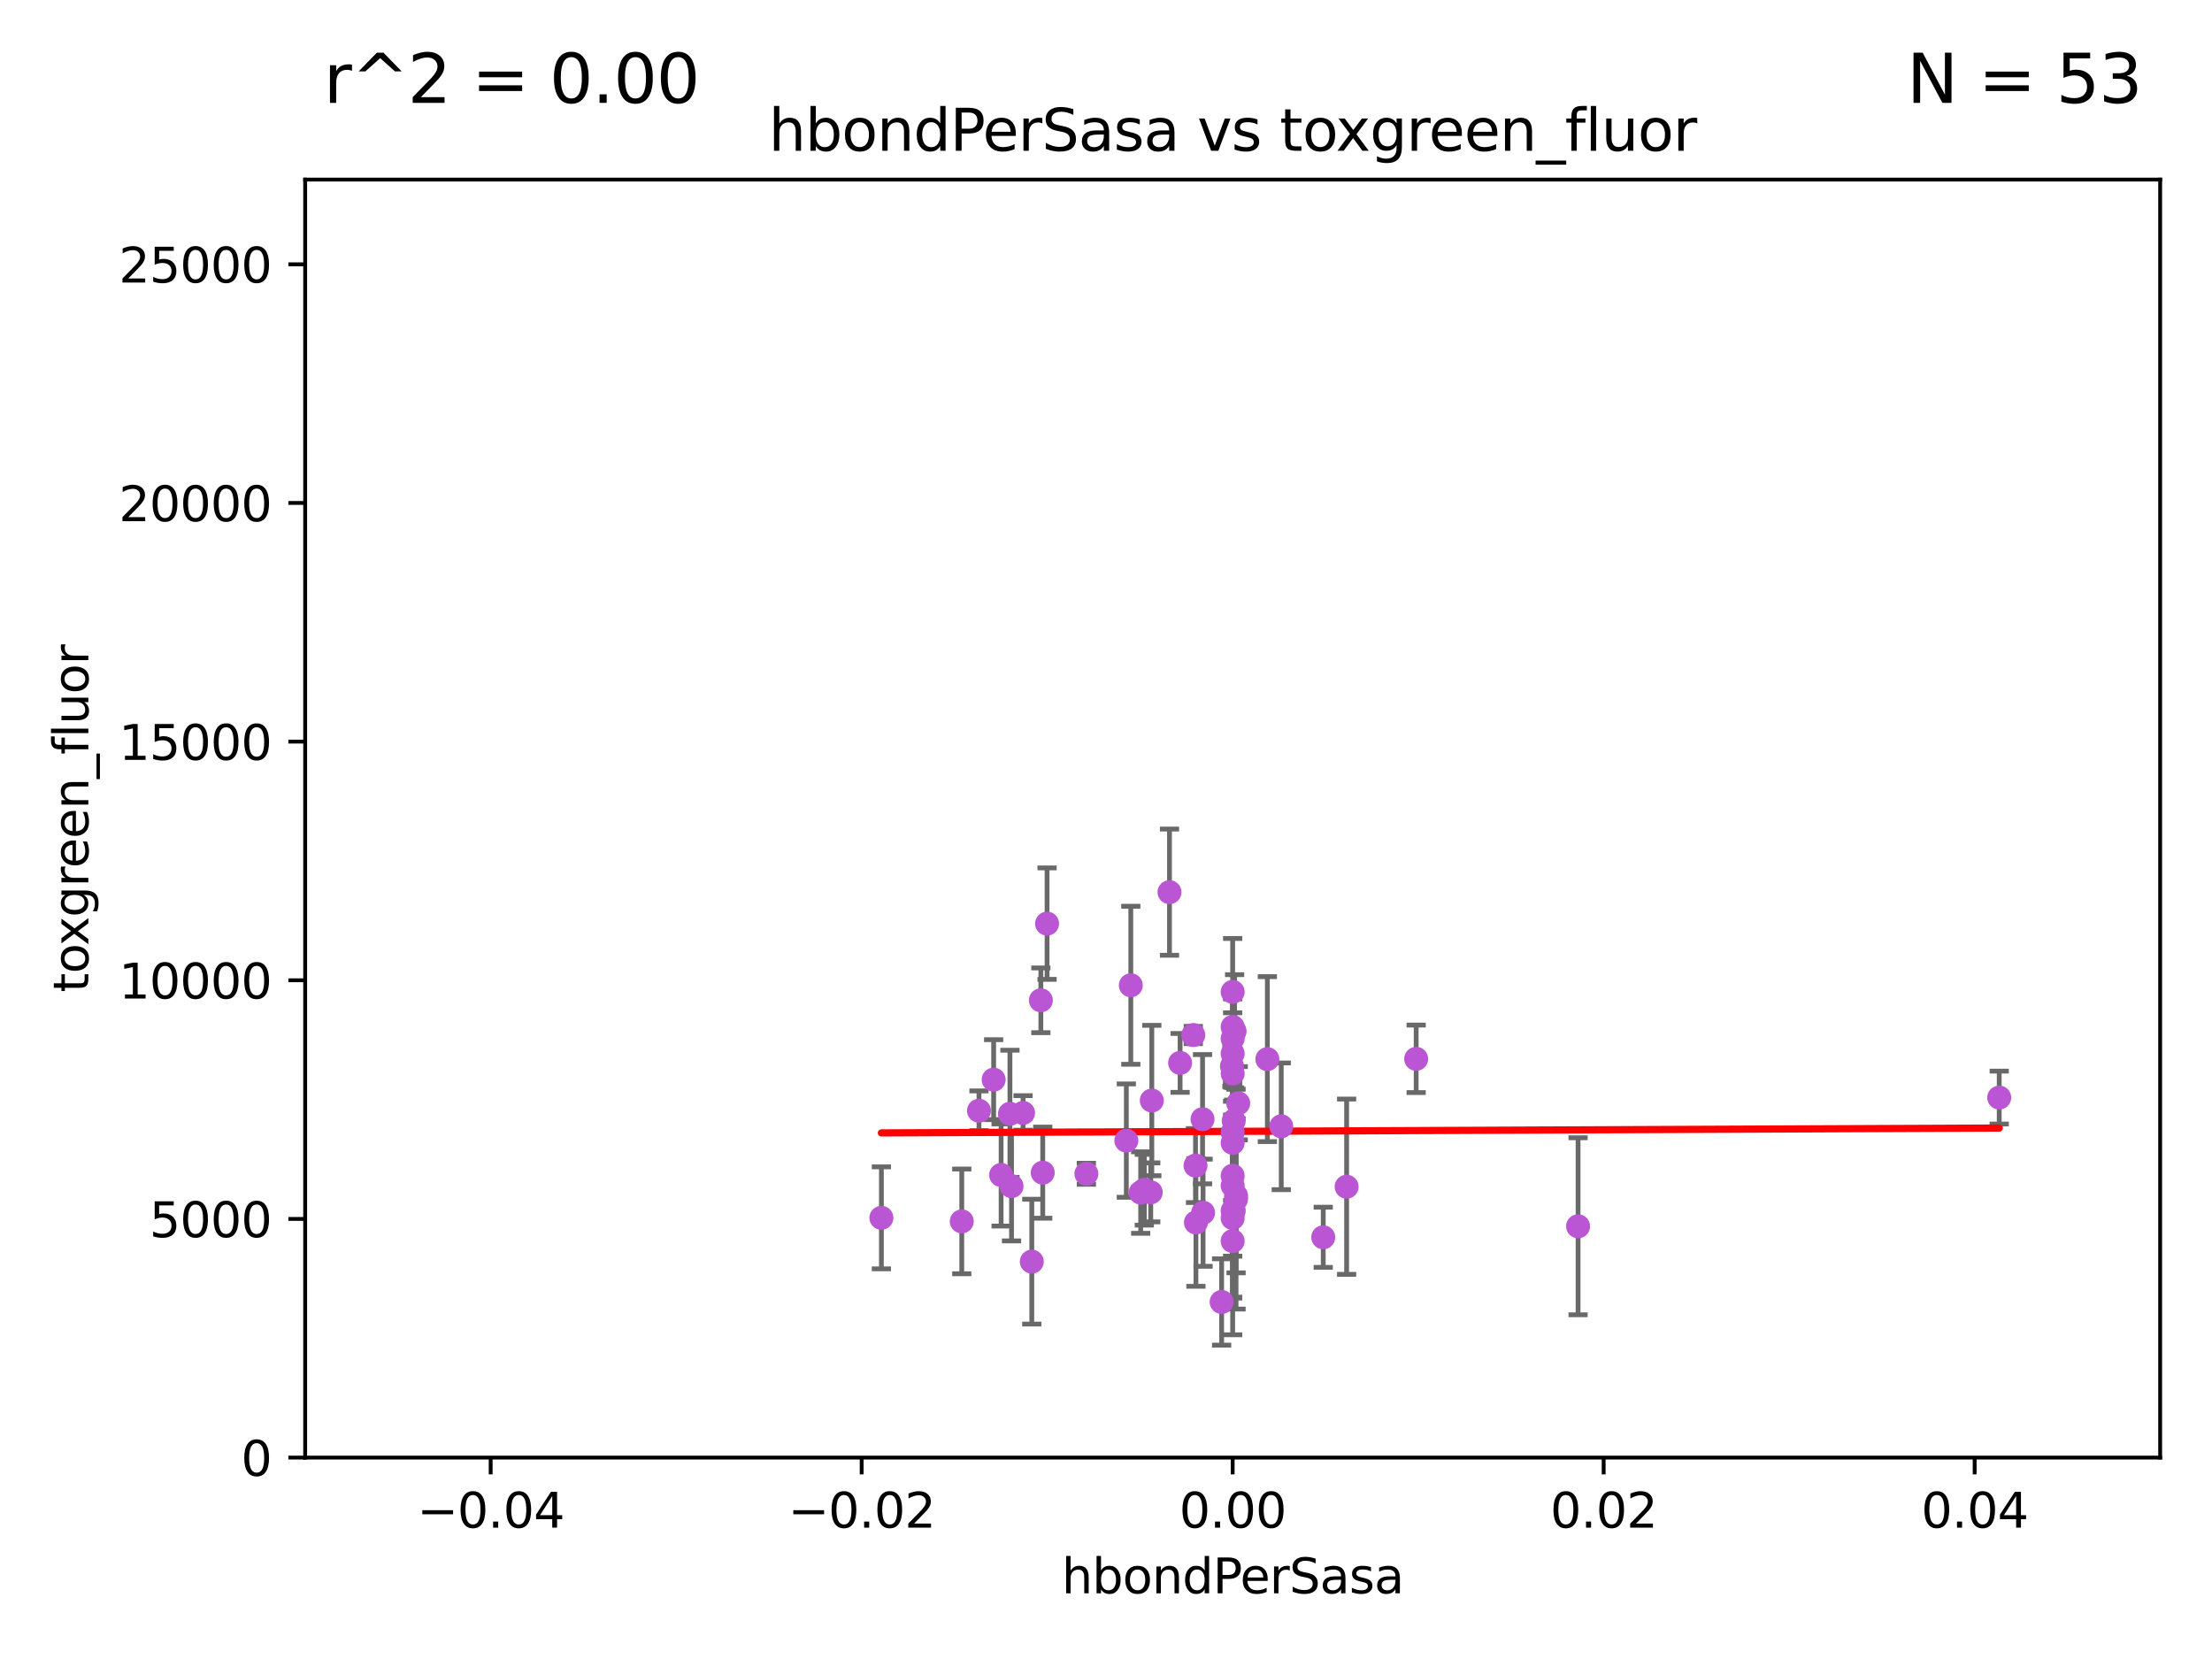 <?xml version="1.0" encoding="utf-8" standalone="no"?>
<!DOCTYPE svg PUBLIC "-//W3C//DTD SVG 1.1//EN"
  "http://www.w3.org/Graphics/SVG/1.1/DTD/svg11.dtd">
<svg xmlns:xlink="http://www.w3.org/1999/xlink" width="460.8pt" height="345.6pt" viewBox="0 0 460.8 345.6" xmlns="http://www.w3.org/2000/svg" version="1.1">
 <defs>
  <style type="text/css">*{stroke-linejoin: round; stroke-linecap: butt}</style>
 </defs>
 <g id="figure_1">
  <g id="patch_1">
   <path d="M 0 345.6 
L 460.8 345.6 
L 460.8 0 
L 0 0 
z
" style="fill: #ffffff"/>
  </g>
  <g id="axes_1">
   <g id="patch_2">
    <path d="M 63.571 303.64 
L 450 303.64 
L 450 37.411 
L 63.571 37.411 
z
" style="fill: #ffffff"/>
   </g>
   <g id="PathCollection_1">
    <defs>
     <path id="me2d03e4264" d="M 0 1.118 
C 0.297 1.118 0.581 1 0.791 0.791 
C 1 0.581 1.118 0.297 1.118 0 
C 1.118 -0.297 1 -0.581 0.791 -0.791 
C 0.581 -1 0.297 -1.118 0 -1.118 
C -0.297 -1.118 -0.581 -1 -0.791 -0.791 
C -1 -0.581 -1.118 -0.297 -1.118 0 
C -1.118 0.297 -1 0.581 -0.791 0.791 
C -0.581 1 -0.297 1.118 0 1.118 
z
" style="stroke: #ba55d3"/>
    </defs>
    <g clip-path="url(#p673ce25334)">
     <use xlink:href="#me2d03e4264" x="237.626" y="248.433" style="fill: #ba55d3; stroke: #ba55d3"/>
     <use xlink:href="#me2d03e4264" x="235.567" y="205.252" style="fill: #ba55d3; stroke: #ba55d3"/>
     <use xlink:href="#me2d03e4264" x="216.83" y="208.382" style="fill: #ba55d3; stroke: #ba55d3"/>
     <use xlink:href="#me2d03e4264" x="234.636" y="237.605" style="fill: #ba55d3; stroke: #ba55d3"/>
     <use xlink:href="#me2d03e4264" x="249.136" y="254.664" style="fill: #ba55d3; stroke: #ba55d3"/>
     <use xlink:href="#me2d03e4264" x="239.722" y="248.389" style="fill: #ba55d3; stroke: #ba55d3"/>
     <use xlink:href="#me2d03e4264" x="200.352" y="254.436" style="fill: #ba55d3; stroke: #ba55d3"/>
     <use xlink:href="#me2d03e4264" x="238.383" y="247.848" style="fill: #ba55d3; stroke: #ba55d3"/>
     <use xlink:href="#me2d03e4264" x="280.525" y="247.215" style="fill: #ba55d3; stroke: #ba55d3"/>
     <use xlink:href="#me2d03e4264" x="210.719" y="247.095" style="fill: #ba55d3; stroke: #ba55d3"/>
     <use xlink:href="#me2d03e4264" x="243.626" y="185.854" style="fill: #ba55d3; stroke: #ba55d3"/>
     <use xlink:href="#me2d03e4264" x="183.61" y="253.695" style="fill: #ba55d3; stroke: #ba55d3"/>
     <use xlink:href="#me2d03e4264" x="257.189" y="214.824" style="fill: #ba55d3; stroke: #ba55d3"/>
     <use xlink:href="#me2d03e4264" x="217.222" y="244.286" style="fill: #ba55d3; stroke: #ba55d3"/>
     <use xlink:href="#me2d03e4264" x="249.049" y="242.809" style="fill: #ba55d3; stroke: #ba55d3"/>
     <use xlink:href="#me2d03e4264" x="256.786" y="213.913" style="fill: #ba55d3; stroke: #ba55d3"/>
     <use xlink:href="#me2d03e4264" x="295.012" y="220.574" style="fill: #ba55d3; stroke: #ba55d3"/>
     <use xlink:href="#me2d03e4264" x="208.551" y="244.766" style="fill: #ba55d3; stroke: #ba55d3"/>
     <use xlink:href="#me2d03e4264" x="256.786" y="223.636" style="fill: #ba55d3; stroke: #ba55d3"/>
     <use xlink:href="#me2d03e4264" x="256.786" y="244.932" style="fill: #ba55d3; stroke: #ba55d3"/>
     <use xlink:href="#me2d03e4264" x="254.489" y="271.225" style="fill: #ba55d3; stroke: #ba55d3"/>
     <use xlink:href="#me2d03e4264" x="256.786" y="235.871" style="fill: #ba55d3; stroke: #ba55d3"/>
     <use xlink:href="#me2d03e4264" x="213.122" y="231.842" style="fill: #ba55d3; stroke: #ba55d3"/>
     <use xlink:href="#me2d03e4264" x="218.123" y="192.409" style="fill: #ba55d3; stroke: #ba55d3"/>
     <use xlink:href="#me2d03e4264" x="210.389" y="232.025" style="fill: #ba55d3; stroke: #ba55d3"/>
     <use xlink:href="#me2d03e4264" x="214.941" y="262.822" style="fill: #ba55d3; stroke: #ba55d3"/>
     <use xlink:href="#me2d03e4264" x="256.786" y="219.486" style="fill: #ba55d3; stroke: #ba55d3"/>
     <use xlink:href="#me2d03e4264" x="275.655" y="257.749" style="fill: #ba55d3; stroke: #ba55d3"/>
     <use xlink:href="#me2d03e4264" x="256.786" y="258.537" style="fill: #ba55d3; stroke: #ba55d3"/>
     <use xlink:href="#me2d03e4264" x="245.836" y="221.423" style="fill: #ba55d3; stroke: #ba55d3"/>
     <use xlink:href="#me2d03e4264" x="250.623" y="252.633" style="fill: #ba55d3; stroke: #ba55d3"/>
     <use xlink:href="#me2d03e4264" x="256.786" y="206.631" style="fill: #ba55d3; stroke: #ba55d3"/>
     <use xlink:href="#me2d03e4264" x="256.786" y="252.219" style="fill: #ba55d3; stroke: #ba55d3"/>
     <use xlink:href="#me2d03e4264" x="257.496" y="249.102" style="fill: #ba55d3; stroke: #ba55d3"/>
     <use xlink:href="#me2d03e4264" x="257.489" y="249.81" style="fill: #ba55d3; stroke: #ba55d3"/>
     <use xlink:href="#me2d03e4264" x="203.94" y="231.385" style="fill: #ba55d3; stroke: #ba55d3"/>
     <use xlink:href="#me2d03e4264" x="250.512" y="233.148" style="fill: #ba55d3; stroke: #ba55d3"/>
     <use xlink:href="#me2d03e4264" x="206.994" y="224.911" style="fill: #ba55d3; stroke: #ba55d3"/>
     <use xlink:href="#me2d03e4264" x="256.786" y="216.345" style="fill: #ba55d3; stroke: #ba55d3"/>
     <use xlink:href="#me2d03e4264" x="248.583" y="215.615" style="fill: #ba55d3; stroke: #ba55d3"/>
     <use xlink:href="#me2d03e4264" x="256.786" y="253.739" style="fill: #ba55d3; stroke: #ba55d3"/>
     <use xlink:href="#me2d03e4264" x="239.942" y="229.262" style="fill: #ba55d3; stroke: #ba55d3"/>
     <use xlink:href="#me2d03e4264" x="257.943" y="229.826" style="fill: #ba55d3; stroke: #ba55d3"/>
     <use xlink:href="#me2d03e4264" x="226.314" y="244.517" style="fill: #ba55d3; stroke: #ba55d3"/>
     <use xlink:href="#me2d03e4264" x="264.014" y="220.636" style="fill: #ba55d3; stroke: #ba55d3"/>
     <use xlink:href="#me2d03e4264" x="416.474" y="228.641" style="fill: #ba55d3; stroke: #ba55d3"/>
     <use xlink:href="#me2d03e4264" x="256.786" y="246.982" style="fill: #ba55d3; stroke: #ba55d3"/>
     <use xlink:href="#me2d03e4264" x="257.012" y="252.196" style="fill: #ba55d3; stroke: #ba55d3"/>
     <use xlink:href="#me2d03e4264" x="266.91" y="234.63" style="fill: #ba55d3; stroke: #ba55d3"/>
     <use xlink:href="#me2d03e4264" x="257.005" y="233.485" style="fill: #ba55d3; stroke: #ba55d3"/>
     <use xlink:href="#me2d03e4264" x="256.786" y="238.078" style="fill: #ba55d3; stroke: #ba55d3"/>
     <use xlink:href="#me2d03e4264" x="256.637" y="222.091" style="fill: #ba55d3; stroke: #ba55d3"/>
     <use xlink:href="#me2d03e4264" x="328.743" y="255.455" style="fill: #ba55d3; stroke: #ba55d3"/>
    </g>
   </g>
   <g id="matplotlib.axis_1">
    <g id="xtick_1">
     <g id="line2d_1">
      <defs>
       <path id="mdfa6a672ed" d="M 0 0 
L 0 3.5 
" style="stroke: #000000; stroke-width: 0.8"/>
      </defs>
      <g>
       <use xlink:href="#mdfa6a672ed" x="102.214" y="303.64" style="stroke: #000000; stroke-width: 0.8"/>
      </g>
     </g>
     <g id="text_1">
      <!-- −0.04 -->
      <g transform="translate(86.891 318.238)scale(0.1 -0.1)">
       <defs>
        <path id="DejaVuSans-2212" d="M 678 2272 
L 4684 2272 
L 4684 1741 
L 678 1741 
L 678 2272 
z
" transform="scale(0.016)"/>
        <path id="DejaVuSans-30" d="M 2034 4250 
Q 1547 4250 1301 3770 
Q 1056 3291 1056 2328 
Q 1056 1369 1301 889 
Q 1547 409 2034 409 
Q 2525 409 2770 889 
Q 3016 1369 3016 2328 
Q 3016 3291 2770 3770 
Q 2525 4250 2034 4250 
z
M 2034 4750 
Q 2819 4750 3233 4129 
Q 3647 3509 3647 2328 
Q 3647 1150 3233 529 
Q 2819 -91 2034 -91 
Q 1250 -91 836 529 
Q 422 1150 422 2328 
Q 422 3509 836 4129 
Q 1250 4750 2034 4750 
z
" transform="scale(0.016)"/>
        <path id="DejaVuSans-2e" d="M 684 794 
L 1344 794 
L 1344 0 
L 684 0 
L 684 794 
z
" transform="scale(0.016)"/>
        <path id="DejaVuSans-34" d="M 2419 4116 
L 825 1625 
L 2419 1625 
L 2419 4116 
z
M 2253 4666 
L 3047 4666 
L 3047 1625 
L 3713 1625 
L 3713 1100 
L 3047 1100 
L 3047 0 
L 2419 0 
L 2419 1100 
L 313 1100 
L 313 1709 
L 2253 4666 
z
" transform="scale(0.016)"/>
       </defs>
       <use xlink:href="#DejaVuSans-2212"/>
       <use xlink:href="#DejaVuSans-30" x="83.789"/>
       <use xlink:href="#DejaVuSans-2e" x="147.412"/>
       <use xlink:href="#DejaVuSans-30" x="179.199"/>
       <use xlink:href="#DejaVuSans-34" x="242.822"/>
      </g>
     </g>
    </g>
    <g id="xtick_2">
     <g id="line2d_2">
      <g>
       <use xlink:href="#mdfa6a672ed" x="179.5" y="303.64" style="stroke: #000000; stroke-width: 0.8"/>
      </g>
     </g>
     <g id="text_2">
      <!-- −0.02 -->
      <g transform="translate(164.177 318.238)scale(0.1 -0.1)">
       <defs>
        <path id="DejaVuSans-32" d="M 1228 531 
L 3431 531 
L 3431 0 
L 469 0 
L 469 531 
Q 828 903 1448 1529 
Q 2069 2156 2228 2338 
Q 2531 2678 2651 2914 
Q 2772 3150 2772 3378 
Q 2772 3750 2511 3984 
Q 2250 4219 1831 4219 
Q 1534 4219 1204 4116 
Q 875 4013 500 3803 
L 500 4441 
Q 881 4594 1212 4672 
Q 1544 4750 1819 4750 
Q 2544 4750 2975 4387 
Q 3406 4025 3406 3419 
Q 3406 3131 3298 2873 
Q 3191 2616 2906 2266 
Q 2828 2175 2409 1742 
Q 1991 1309 1228 531 
z
" transform="scale(0.016)"/>
       </defs>
       <use xlink:href="#DejaVuSans-2212"/>
       <use xlink:href="#DejaVuSans-30" x="83.789"/>
       <use xlink:href="#DejaVuSans-2e" x="147.412"/>
       <use xlink:href="#DejaVuSans-30" x="179.199"/>
       <use xlink:href="#DejaVuSans-32" x="242.822"/>
      </g>
     </g>
    </g>
    <g id="xtick_3">
     <g id="line2d_3">
      <g>
       <use xlink:href="#mdfa6a672ed" x="256.786" y="303.64" style="stroke: #000000; stroke-width: 0.8"/>
      </g>
     </g>
     <g id="text_3">
      <!-- 0.00 -->
      <g transform="translate(245.653 318.238)scale(0.1 -0.1)">
       <use xlink:href="#DejaVuSans-30"/>
       <use xlink:href="#DejaVuSans-2e" x="63.623"/>
       <use xlink:href="#DejaVuSans-30" x="95.41"/>
       <use xlink:href="#DejaVuSans-30" x="159.033"/>
      </g>
     </g>
    </g>
    <g id="xtick_4">
     <g id="line2d_4">
      <g>
       <use xlink:href="#mdfa6a672ed" x="334.071" y="303.64" style="stroke: #000000; stroke-width: 0.8"/>
      </g>
     </g>
     <g id="text_4">
      <!-- 0.02 -->
      <g transform="translate(322.939 318.238)scale(0.1 -0.1)">
       <use xlink:href="#DejaVuSans-30"/>
       <use xlink:href="#DejaVuSans-2e" x="63.623"/>
       <use xlink:href="#DejaVuSans-30" x="95.41"/>
       <use xlink:href="#DejaVuSans-32" x="159.033"/>
      </g>
     </g>
    </g>
    <g id="xtick_5">
     <g id="line2d_5">
      <g>
       <use xlink:href="#mdfa6a672ed" x="411.357" y="303.64" style="stroke: #000000; stroke-width: 0.8"/>
      </g>
     </g>
     <g id="text_5">
      <!-- 0.04 -->
      <g transform="translate(400.224 318.238)scale(0.1 -0.1)">
       <use xlink:href="#DejaVuSans-30"/>
       <use xlink:href="#DejaVuSans-2e" x="63.623"/>
       <use xlink:href="#DejaVuSans-30" x="95.41"/>
       <use xlink:href="#DejaVuSans-34" x="159.033"/>
      </g>
     </g>
    </g>
    <g id="text_6">
     <!-- hbondPerSasa -->
     <g transform="translate(221.168 331.917)scale(0.1 -0.1)">
      <defs>
       <path id="DejaVuSans-68" d="M 3513 2113 
L 3513 0 
L 2938 0 
L 2938 2094 
Q 2938 2591 2744 2837 
Q 2550 3084 2163 3084 
Q 1697 3084 1428 2787 
Q 1159 2491 1159 1978 
L 1159 0 
L 581 0 
L 581 4863 
L 1159 4863 
L 1159 2956 
Q 1366 3272 1645 3428 
Q 1925 3584 2291 3584 
Q 2894 3584 3203 3211 
Q 3513 2838 3513 2113 
z
" transform="scale(0.016)"/>
       <path id="DejaVuSans-62" d="M 3116 1747 
Q 3116 2381 2855 2742 
Q 2594 3103 2138 3103 
Q 1681 3103 1420 2742 
Q 1159 2381 1159 1747 
Q 1159 1113 1420 752 
Q 1681 391 2138 391 
Q 2594 391 2855 752 
Q 3116 1113 3116 1747 
z
M 1159 2969 
Q 1341 3281 1617 3432 
Q 1894 3584 2278 3584 
Q 2916 3584 3314 3078 
Q 3713 2572 3713 1747 
Q 3713 922 3314 415 
Q 2916 -91 2278 -91 
Q 1894 -91 1617 61 
Q 1341 213 1159 525 
L 1159 0 
L 581 0 
L 581 4863 
L 1159 4863 
L 1159 2969 
z
" transform="scale(0.016)"/>
       <path id="DejaVuSans-6f" d="M 1959 3097 
Q 1497 3097 1228 2736 
Q 959 2375 959 1747 
Q 959 1119 1226 758 
Q 1494 397 1959 397 
Q 2419 397 2687 759 
Q 2956 1122 2956 1747 
Q 2956 2369 2687 2733 
Q 2419 3097 1959 3097 
z
M 1959 3584 
Q 2709 3584 3137 3096 
Q 3566 2609 3566 1747 
Q 3566 888 3137 398 
Q 2709 -91 1959 -91 
Q 1206 -91 779 398 
Q 353 888 353 1747 
Q 353 2609 779 3096 
Q 1206 3584 1959 3584 
z
" transform="scale(0.016)"/>
       <path id="DejaVuSans-6e" d="M 3513 2113 
L 3513 0 
L 2938 0 
L 2938 2094 
Q 2938 2591 2744 2837 
Q 2550 3084 2163 3084 
Q 1697 3084 1428 2787 
Q 1159 2491 1159 1978 
L 1159 0 
L 581 0 
L 581 3500 
L 1159 3500 
L 1159 2956 
Q 1366 3272 1645 3428 
Q 1925 3584 2291 3584 
Q 2894 3584 3203 3211 
Q 3513 2838 3513 2113 
z
" transform="scale(0.016)"/>
       <path id="DejaVuSans-64" d="M 2906 2969 
L 2906 4863 
L 3481 4863 
L 3481 0 
L 2906 0 
L 2906 525 
Q 2725 213 2448 61 
Q 2172 -91 1784 -91 
Q 1150 -91 751 415 
Q 353 922 353 1747 
Q 353 2572 751 3078 
Q 1150 3584 1784 3584 
Q 2172 3584 2448 3432 
Q 2725 3281 2906 2969 
z
M 947 1747 
Q 947 1113 1208 752 
Q 1469 391 1925 391 
Q 2381 391 2643 752 
Q 2906 1113 2906 1747 
Q 2906 2381 2643 2742 
Q 2381 3103 1925 3103 
Q 1469 3103 1208 2742 
Q 947 2381 947 1747 
z
" transform="scale(0.016)"/>
       <path id="DejaVuSans-50" d="M 1259 4147 
L 1259 2394 
L 2053 2394 
Q 2494 2394 2734 2622 
Q 2975 2850 2975 3272 
Q 2975 3691 2734 3919 
Q 2494 4147 2053 4147 
L 1259 4147 
z
M 628 4666 
L 2053 4666 
Q 2838 4666 3239 4311 
Q 3641 3956 3641 3272 
Q 3641 2581 3239 2228 
Q 2838 1875 2053 1875 
L 1259 1875 
L 1259 0 
L 628 0 
L 628 4666 
z
" transform="scale(0.016)"/>
       <path id="DejaVuSans-65" d="M 3597 1894 
L 3597 1613 
L 953 1613 
Q 991 1019 1311 708 
Q 1631 397 2203 397 
Q 2534 397 2845 478 
Q 3156 559 3463 722 
L 3463 178 
Q 3153 47 2828 -22 
Q 2503 -91 2169 -91 
Q 1331 -91 842 396 
Q 353 884 353 1716 
Q 353 2575 817 3079 
Q 1281 3584 2069 3584 
Q 2775 3584 3186 3129 
Q 3597 2675 3597 1894 
z
M 3022 2063 
Q 3016 2534 2758 2815 
Q 2500 3097 2075 3097 
Q 1594 3097 1305 2825 
Q 1016 2553 972 2059 
L 3022 2063 
z
" transform="scale(0.016)"/>
       <path id="DejaVuSans-72" d="M 2631 2963 
Q 2534 3019 2420 3045 
Q 2306 3072 2169 3072 
Q 1681 3072 1420 2755 
Q 1159 2438 1159 1844 
L 1159 0 
L 581 0 
L 581 3500 
L 1159 3500 
L 1159 2956 
Q 1341 3275 1631 3429 
Q 1922 3584 2338 3584 
Q 2397 3584 2469 3576 
Q 2541 3569 2628 3553 
L 2631 2963 
z
" transform="scale(0.016)"/>
       <path id="DejaVuSans-53" d="M 3425 4513 
L 3425 3897 
Q 3066 4069 2747 4153 
Q 2428 4238 2131 4238 
Q 1616 4238 1336 4038 
Q 1056 3838 1056 3469 
Q 1056 3159 1242 3001 
Q 1428 2844 1947 2747 
L 2328 2669 
Q 3034 2534 3370 2195 
Q 3706 1856 3706 1288 
Q 3706 609 3251 259 
Q 2797 -91 1919 -91 
Q 1588 -91 1214 -16 
Q 841 59 441 206 
L 441 856 
Q 825 641 1194 531 
Q 1563 422 1919 422 
Q 2459 422 2753 634 
Q 3047 847 3047 1241 
Q 3047 1584 2836 1778 
Q 2625 1972 2144 2069 
L 1759 2144 
Q 1053 2284 737 2584 
Q 422 2884 422 3419 
Q 422 4038 858 4394 
Q 1294 4750 2059 4750 
Q 2388 4750 2728 4690 
Q 3069 4631 3425 4513 
z
" transform="scale(0.016)"/>
       <path id="DejaVuSans-61" d="M 2194 1759 
Q 1497 1759 1228 1600 
Q 959 1441 959 1056 
Q 959 750 1161 570 
Q 1363 391 1709 391 
Q 2188 391 2477 730 
Q 2766 1069 2766 1631 
L 2766 1759 
L 2194 1759 
z
M 3341 1997 
L 3341 0 
L 2766 0 
L 2766 531 
Q 2569 213 2275 61 
Q 1981 -91 1556 -91 
Q 1019 -91 701 211 
Q 384 513 384 1019 
Q 384 1609 779 1909 
Q 1175 2209 1959 2209 
L 2766 2209 
L 2766 2266 
Q 2766 2663 2505 2880 
Q 2244 3097 1772 3097 
Q 1472 3097 1187 3025 
Q 903 2953 641 2809 
L 641 3341 
Q 956 3463 1253 3523 
Q 1550 3584 1831 3584 
Q 2591 3584 2966 3190 
Q 3341 2797 3341 1997 
z
" transform="scale(0.016)"/>
       <path id="DejaVuSans-73" d="M 2834 3397 
L 2834 2853 
Q 2591 2978 2328 3040 
Q 2066 3103 1784 3103 
Q 1356 3103 1142 2972 
Q 928 2841 928 2578 
Q 928 2378 1081 2264 
Q 1234 2150 1697 2047 
L 1894 2003 
Q 2506 1872 2764 1633 
Q 3022 1394 3022 966 
Q 3022 478 2636 193 
Q 2250 -91 1575 -91 
Q 1294 -91 989 -36 
Q 684 19 347 128 
L 347 722 
Q 666 556 975 473 
Q 1284 391 1588 391 
Q 1994 391 2212 530 
Q 2431 669 2431 922 
Q 2431 1156 2273 1281 
Q 2116 1406 1581 1522 
L 1381 1569 
Q 847 1681 609 1914 
Q 372 2147 372 2553 
Q 372 3047 722 3315 
Q 1072 3584 1716 3584 
Q 2034 3584 2315 3537 
Q 2597 3491 2834 3397 
z
" transform="scale(0.016)"/>
      </defs>
      <use xlink:href="#DejaVuSans-68"/>
      <use xlink:href="#DejaVuSans-62" x="63.379"/>
      <use xlink:href="#DejaVuSans-6f" x="126.855"/>
      <use xlink:href="#DejaVuSans-6e" x="188.037"/>
      <use xlink:href="#DejaVuSans-64" x="251.416"/>
      <use xlink:href="#DejaVuSans-50" x="314.893"/>
      <use xlink:href="#DejaVuSans-65" x="371.57"/>
      <use xlink:href="#DejaVuSans-72" x="433.094"/>
      <use xlink:href="#DejaVuSans-53" x="474.207"/>
      <use xlink:href="#DejaVuSans-61" x="537.684"/>
      <use xlink:href="#DejaVuSans-73" x="598.963"/>
      <use xlink:href="#DejaVuSans-61" x="651.062"/>
     </g>
    </g>
   </g>
   <g id="matplotlib.axis_2">
    <g id="ytick_1">
     <g id="line2d_6">
      <defs>
       <path id="m0dc84d7be3" d="M 0 0 
L -3.5 0 
" style="stroke: #000000; stroke-width: 0.8"/>
      </defs>
      <g>
       <use xlink:href="#m0dc84d7be3" x="63.571" y="303.64" style="stroke: #000000; stroke-width: 0.8"/>
      </g>
     </g>
     <g id="text_7">
      <!-- 0 -->
      <g transform="translate(50.209 307.439)scale(0.1 -0.1)">
       <use xlink:href="#DejaVuSans-30"/>
      </g>
     </g>
    </g>
    <g id="ytick_2">
     <g id="line2d_7">
      <g>
       <use xlink:href="#m0dc84d7be3" x="63.571" y="253.925" style="stroke: #000000; stroke-width: 0.8"/>
      </g>
     </g>
     <g id="text_8">
      <!-- 5000 -->
      <g transform="translate(31.121 257.724)scale(0.1 -0.1)">
       <defs>
        <path id="DejaVuSans-35" d="M 691 4666 
L 3169 4666 
L 3169 4134 
L 1269 4134 
L 1269 2991 
Q 1406 3038 1543 3061 
Q 1681 3084 1819 3084 
Q 2600 3084 3056 2656 
Q 3513 2228 3513 1497 
Q 3513 744 3044 326 
Q 2575 -91 1722 -91 
Q 1428 -91 1123 -41 
Q 819 9 494 109 
L 494 744 
Q 775 591 1075 516 
Q 1375 441 1709 441 
Q 2250 441 2565 725 
Q 2881 1009 2881 1497 
Q 2881 1984 2565 2268 
Q 2250 2553 1709 2553 
Q 1456 2553 1204 2497 
Q 953 2441 691 2322 
L 691 4666 
z
" transform="scale(0.016)"/>
       </defs>
       <use xlink:href="#DejaVuSans-35"/>
       <use xlink:href="#DejaVuSans-30" x="63.623"/>
       <use xlink:href="#DejaVuSans-30" x="127.246"/>
       <use xlink:href="#DejaVuSans-30" x="190.869"/>
      </g>
     </g>
    </g>
    <g id="ytick_3">
     <g id="line2d_8">
      <g>
       <use xlink:href="#m0dc84d7be3" x="63.571" y="204.209" style="stroke: #000000; stroke-width: 0.8"/>
      </g>
     </g>
     <g id="text_9">
      <!-- 10000 -->
      <g transform="translate(24.759 208.009)scale(0.1 -0.1)">
       <defs>
        <path id="DejaVuSans-31" d="M 794 531 
L 1825 531 
L 1825 4091 
L 703 3866 
L 703 4441 
L 1819 4666 
L 2450 4666 
L 2450 531 
L 3481 531 
L 3481 0 
L 794 0 
L 794 531 
z
" transform="scale(0.016)"/>
       </defs>
       <use xlink:href="#DejaVuSans-31"/>
       <use xlink:href="#DejaVuSans-30" x="63.623"/>
       <use xlink:href="#DejaVuSans-30" x="127.246"/>
       <use xlink:href="#DejaVuSans-30" x="190.869"/>
       <use xlink:href="#DejaVuSans-30" x="254.492"/>
      </g>
     </g>
    </g>
    <g id="ytick_4">
     <g id="line2d_9">
      <g>
       <use xlink:href="#m0dc84d7be3" x="63.571" y="154.494" style="stroke: #000000; stroke-width: 0.8"/>
      </g>
     </g>
     <g id="text_10">
      <!-- 15000 -->
      <g transform="translate(24.759 158.293)scale(0.1 -0.1)">
       <use xlink:href="#DejaVuSans-31"/>
       <use xlink:href="#DejaVuSans-35" x="63.623"/>
       <use xlink:href="#DejaVuSans-30" x="127.246"/>
       <use xlink:href="#DejaVuSans-30" x="190.869"/>
       <use xlink:href="#DejaVuSans-30" x="254.492"/>
      </g>
     </g>
    </g>
    <g id="ytick_5">
     <g id="line2d_10">
      <g>
       <use xlink:href="#m0dc84d7be3" x="63.571" y="104.779" style="stroke: #000000; stroke-width: 0.8"/>
      </g>
     </g>
     <g id="text_11">
      <!-- 20000 -->
      <g transform="translate(24.759 108.578)scale(0.1 -0.1)">
       <use xlink:href="#DejaVuSans-32"/>
       <use xlink:href="#DejaVuSans-30" x="63.623"/>
       <use xlink:href="#DejaVuSans-30" x="127.246"/>
       <use xlink:href="#DejaVuSans-30" x="190.869"/>
       <use xlink:href="#DejaVuSans-30" x="254.492"/>
      </g>
     </g>
    </g>
    <g id="ytick_6">
     <g id="line2d_11">
      <g>
       <use xlink:href="#m0dc84d7be3" x="63.571" y="55.063" style="stroke: #000000; stroke-width: 0.8"/>
      </g>
     </g>
     <g id="text_12">
      <!-- 25000 -->
      <g transform="translate(24.759 58.862)scale(0.1 -0.1)">
       <use xlink:href="#DejaVuSans-32"/>
       <use xlink:href="#DejaVuSans-35" x="63.623"/>
       <use xlink:href="#DejaVuSans-30" x="127.246"/>
       <use xlink:href="#DejaVuSans-30" x="190.869"/>
       <use xlink:href="#DejaVuSans-30" x="254.492"/>
      </g>
     </g>
    </g>
    <g id="text_13">
     <!-- toxgreen_fluor -->
     <g transform="translate(18.401 206.72)rotate(-90)scale(0.1 -0.1)">
      <defs>
       <path id="DejaVuSans-74" d="M 1172 4494 
L 1172 3500 
L 2356 3500 
L 2356 3053 
L 1172 3053 
L 1172 1153 
Q 1172 725 1289 603 
Q 1406 481 1766 481 
L 2356 481 
L 2356 0 
L 1766 0 
Q 1100 0 847 248 
Q 594 497 594 1153 
L 594 3053 
L 172 3053 
L 172 3500 
L 594 3500 
L 594 4494 
L 1172 4494 
z
" transform="scale(0.016)"/>
       <path id="DejaVuSans-78" d="M 3513 3500 
L 2247 1797 
L 3578 0 
L 2900 0 
L 1881 1375 
L 863 0 
L 184 0 
L 1544 1831 
L 300 3500 
L 978 3500 
L 1906 2253 
L 2834 3500 
L 3513 3500 
z
" transform="scale(0.016)"/>
       <path id="DejaVuSans-67" d="M 2906 1791 
Q 2906 2416 2648 2759 
Q 2391 3103 1925 3103 
Q 1463 3103 1205 2759 
Q 947 2416 947 1791 
Q 947 1169 1205 825 
Q 1463 481 1925 481 
Q 2391 481 2648 825 
Q 2906 1169 2906 1791 
z
M 3481 434 
Q 3481 -459 3084 -895 
Q 2688 -1331 1869 -1331 
Q 1566 -1331 1297 -1286 
Q 1028 -1241 775 -1147 
L 775 -588 
Q 1028 -725 1275 -790 
Q 1522 -856 1778 -856 
Q 2344 -856 2625 -561 
Q 2906 -266 2906 331 
L 2906 616 
Q 2728 306 2450 153 
Q 2172 0 1784 0 
Q 1141 0 747 490 
Q 353 981 353 1791 
Q 353 2603 747 3093 
Q 1141 3584 1784 3584 
Q 2172 3584 2450 3431 
Q 2728 3278 2906 2969 
L 2906 3500 
L 3481 3500 
L 3481 434 
z
" transform="scale(0.016)"/>
       <path id="DejaVuSans-5f" d="M 3263 -1063 
L 3263 -1509 
L -63 -1509 
L -63 -1063 
L 3263 -1063 
z
" transform="scale(0.016)"/>
       <path id="DejaVuSans-66" d="M 2375 4863 
L 2375 4384 
L 1825 4384 
Q 1516 4384 1395 4259 
Q 1275 4134 1275 3809 
L 1275 3500 
L 2222 3500 
L 2222 3053 
L 1275 3053 
L 1275 0 
L 697 0 
L 697 3053 
L 147 3053 
L 147 3500 
L 697 3500 
L 697 3744 
Q 697 4328 969 4595 
Q 1241 4863 1831 4863 
L 2375 4863 
z
" transform="scale(0.016)"/>
       <path id="DejaVuSans-6c" d="M 603 4863 
L 1178 4863 
L 1178 0 
L 603 0 
L 603 4863 
z
" transform="scale(0.016)"/>
       <path id="DejaVuSans-75" d="M 544 1381 
L 544 3500 
L 1119 3500 
L 1119 1403 
Q 1119 906 1312 657 
Q 1506 409 1894 409 
Q 2359 409 2629 706 
Q 2900 1003 2900 1516 
L 2900 3500 
L 3475 3500 
L 3475 0 
L 2900 0 
L 2900 538 
Q 2691 219 2414 64 
Q 2138 -91 1772 -91 
Q 1169 -91 856 284 
Q 544 659 544 1381 
z
M 1991 3584 
L 1991 3584 
z
" transform="scale(0.016)"/>
      </defs>
      <use xlink:href="#DejaVuSans-74"/>
      <use xlink:href="#DejaVuSans-6f" x="39.209"/>
      <use xlink:href="#DejaVuSans-78" x="97.266"/>
      <use xlink:href="#DejaVuSans-67" x="156.445"/>
      <use xlink:href="#DejaVuSans-72" x="219.922"/>
      <use xlink:href="#DejaVuSans-65" x="258.785"/>
      <use xlink:href="#DejaVuSans-65" x="320.309"/>
      <use xlink:href="#DejaVuSans-6e" x="381.832"/>
      <use xlink:href="#DejaVuSans-5f" x="445.211"/>
      <use xlink:href="#DejaVuSans-66" x="495.211"/>
      <use xlink:href="#DejaVuSans-6c" x="530.416"/>
      <use xlink:href="#DejaVuSans-75" x="558.199"/>
      <use xlink:href="#DejaVuSans-6f" x="621.578"/>
      <use xlink:href="#DejaVuSans-72" x="682.76"/>
     </g>
    </g>
   </g>
   <g id="LineCollection_1">
    <path d="M 237.626 256.925 
L 237.626 239.94 
" clip-path="url(#p673ce25334)" style="fill: none; stroke: #696969"/>
    <path d="M 235.567 221.71 
L 235.567 188.794 
" clip-path="url(#p673ce25334)" style="fill: none; stroke: #696969"/>
    <path d="M 216.83 215.125 
L 216.83 201.638 
" clip-path="url(#p673ce25334)" style="fill: none; stroke: #696969"/>
    <path d="M 234.636 249.416 
L 234.636 225.794 
" clip-path="url(#p673ce25334)" style="fill: none; stroke: #696969"/>
    <path d="M 249.136 267.955 
L 249.136 241.372 
" clip-path="url(#p673ce25334)" style="fill: none; stroke: #696969"/>
    <path d="M 239.722 254.532 
L 239.722 242.246 
" clip-path="url(#p673ce25334)" style="fill: none; stroke: #696969"/>
    <path d="M 200.352 265.347 
L 200.352 243.526 
" clip-path="url(#p673ce25334)" style="fill: none; stroke: #696969"/>
    <path d="M 238.383 255.219 
L 238.383 240.478 
" clip-path="url(#p673ce25334)" style="fill: none; stroke: #696969"/>
    <path d="M 280.525 265.471 
L 280.525 228.959 
" clip-path="url(#p673ce25334)" style="fill: none; stroke: #696969"/>
    <path d="M 210.719 258.504 
L 210.719 235.687 
" clip-path="url(#p673ce25334)" style="fill: none; stroke: #696969"/>
    <path d="M 243.626 199 
L 243.626 172.708 
" clip-path="url(#p673ce25334)" style="fill: none; stroke: #696969"/>
    <path d="M 183.61 264.318 
L 183.61 243.071 
" clip-path="url(#p673ce25334)" style="fill: none; stroke: #696969"/>
    <path d="M 257.189 226.606 
L 257.189 203.042 
" clip-path="url(#p673ce25334)" style="fill: none; stroke: #696969"/>
    <path d="M 217.222 253.782 
L 217.222 234.79 
" clip-path="url(#p673ce25334)" style="fill: none; stroke: #696969"/>
    <path d="M 249.049 250.512 
L 249.049 235.106 
" clip-path="url(#p673ce25334)" style="fill: none; stroke: #696969"/>
    <path d="M 256.786 219.741 
L 256.786 208.084 
" clip-path="url(#p673ce25334)" style="fill: none; stroke: #696969"/>
    <path d="M 295.012 227.607 
L 295.012 213.541 
" clip-path="url(#p673ce25334)" style="fill: none; stroke: #696969"/>
    <path d="M 208.551 255.409 
L 208.551 234.124 
" clip-path="url(#p673ce25334)" style="fill: none; stroke: #696969"/>
    <path d="M 256.786 236.297 
L 256.786 210.975 
" clip-path="url(#p673ce25334)" style="fill: none; stroke: #696969"/>
    <path d="M 256.786 253.341 
L 256.786 236.524 
" clip-path="url(#p673ce25334)" style="fill: none; stroke: #696969"/>
    <path d="M 254.489 280.214 
L 254.489 262.235 
" clip-path="url(#p673ce25334)" style="fill: none; stroke: #696969"/>
    <path d="M 256.786 246.833 
L 256.786 224.91 
" clip-path="url(#p673ce25334)" style="fill: none; stroke: #696969"/>
    <path d="M 213.122 235.444 
L 213.122 228.241 
" clip-path="url(#p673ce25334)" style="fill: none; stroke: #696969"/>
    <path d="M 218.123 204.017 
L 218.123 180.801 
" clip-path="url(#p673ce25334)" style="fill: none; stroke: #696969"/>
    <path d="M 210.389 245.264 
L 210.389 218.785 
" clip-path="url(#p673ce25334)" style="fill: none; stroke: #696969"/>
    <path d="M 214.941 275.819 
L 214.941 249.824 
" clip-path="url(#p673ce25334)" style="fill: none; stroke: #696969"/>
    <path d="M 256.786 225.318 
L 256.786 213.654 
" clip-path="url(#p673ce25334)" style="fill: none; stroke: #696969"/>
    <path d="M 275.655 264.015 
L 275.655 251.484 
" clip-path="url(#p673ce25334)" style="fill: none; stroke: #696969"/>
    <path d="M 256.786 270.218 
L 256.786 246.856 
" clip-path="url(#p673ce25334)" style="fill: none; stroke: #696969"/>
    <path d="M 245.836 227.556 
L 245.836 215.289 
" clip-path="url(#p673ce25334)" style="fill: none; stroke: #696969"/>
    <path d="M 250.623 263.794 
L 250.623 241.471 
" clip-path="url(#p673ce25334)" style="fill: none; stroke: #696969"/>
    <path d="M 256.786 217.762 
L 256.786 195.5 
" clip-path="url(#p673ce25334)" style="fill: none; stroke: #696969"/>
    <path d="M 256.786 270.42 
L 256.786 234.018 
" clip-path="url(#p673ce25334)" style="fill: none; stroke: #696969"/>
    <path d="M 257.496 265.158 
L 257.496 233.046 
" clip-path="url(#p673ce25334)" style="fill: none; stroke: #696969"/>
    <path d="M 257.489 272.701 
L 257.489 226.919 
" clip-path="url(#p673ce25334)" style="fill: none; stroke: #696969"/>
    <path d="M 203.94 235.515 
L 203.94 227.255 
" clip-path="url(#p673ce25334)" style="fill: none; stroke: #696969"/>
    <path d="M 250.512 246.611 
L 250.512 219.684 
" clip-path="url(#p673ce25334)" style="fill: none; stroke: #696969"/>
    <path d="M 206.994 233.24 
L 206.994 216.583 
" clip-path="url(#p673ce25334)" style="fill: none; stroke: #696969"/>
    <path d="M 256.786 226.486 
L 256.786 206.205 
" clip-path="url(#p673ce25334)" style="fill: none; stroke: #696969"/>
    <path d="M 248.583 217.417 
L 248.583 213.813 
" clip-path="url(#p673ce25334)" style="fill: none; stroke: #696969"/>
    <path d="M 256.786 278.061 
L 256.786 229.418 
" clip-path="url(#p673ce25334)" style="fill: none; stroke: #696969"/>
    <path d="M 239.942 244.926 
L 239.942 213.599 
" clip-path="url(#p673ce25334)" style="fill: none; stroke: #696969"/>
    <path d="M 257.943 237.455 
L 257.943 222.197 
" clip-path="url(#p673ce25334)" style="fill: none; stroke: #696969"/>
    <path d="M 226.314 246.712 
L 226.314 242.323 
" clip-path="url(#p673ce25334)" style="fill: none; stroke: #696969"/>
    <path d="M 264.014 237.817 
L 264.014 203.454 
" clip-path="url(#p673ce25334)" style="fill: none; stroke: #696969"/>
    <path d="M 416.474 234.152 
L 416.474 223.131 
" clip-path="url(#p673ce25334)" style="fill: none; stroke: #696969"/>
    <path d="M 256.786 261.685 
L 256.786 232.28 
" clip-path="url(#p673ce25334)" style="fill: none; stroke: #696969"/>
    <path d="M 257.012 258.953 
L 257.012 245.438 
" clip-path="url(#p673ce25334)" style="fill: none; stroke: #696969"/>
    <path d="M 266.91 247.825 
L 266.91 221.436 
" clip-path="url(#p673ce25334)" style="fill: none; stroke: #696969"/>
    <path d="M 257.005 237.806 
L 257.005 229.164 
" clip-path="url(#p673ce25334)" style="fill: none; stroke: #696969"/>
    <path d="M 256.786 250.081 
L 256.786 226.074 
" clip-path="url(#p673ce25334)" style="fill: none; stroke: #696969"/>
    <path d="M 256.637 226.315 
L 256.637 217.867 
" clip-path="url(#p673ce25334)" style="fill: none; stroke: #696969"/>
    <path d="M 328.743 273.897 
L 328.743 237.014 
" clip-path="url(#p673ce25334)" style="fill: none; stroke: #696969"/>
   </g>
   <g id="line2d_12">
    <defs>
     <path id="m7f875cded1" d="M 2 0 
L -2 -0 
" style="stroke: #696969"/>
    </defs>
    <g clip-path="url(#p673ce25334)">
     <use xlink:href="#m7f875cded1" x="237.626" y="256.925" style="fill: #696969; stroke: #696969"/>
     <use xlink:href="#m7f875cded1" x="235.567" y="221.71" style="fill: #696969; stroke: #696969"/>
     <use xlink:href="#m7f875cded1" x="216.83" y="215.125" style="fill: #696969; stroke: #696969"/>
     <use xlink:href="#m7f875cded1" x="234.636" y="249.416" style="fill: #696969; stroke: #696969"/>
     <use xlink:href="#m7f875cded1" x="249.136" y="267.955" style="fill: #696969; stroke: #696969"/>
     <use xlink:href="#m7f875cded1" x="239.722" y="254.532" style="fill: #696969; stroke: #696969"/>
     <use xlink:href="#m7f875cded1" x="200.352" y="265.347" style="fill: #696969; stroke: #696969"/>
     <use xlink:href="#m7f875cded1" x="238.383" y="255.219" style="fill: #696969; stroke: #696969"/>
     <use xlink:href="#m7f875cded1" x="280.525" y="265.471" style="fill: #696969; stroke: #696969"/>
     <use xlink:href="#m7f875cded1" x="210.719" y="258.504" style="fill: #696969; stroke: #696969"/>
     <use xlink:href="#m7f875cded1" x="243.626" y="199" style="fill: #696969; stroke: #696969"/>
     <use xlink:href="#m7f875cded1" x="183.61" y="264.318" style="fill: #696969; stroke: #696969"/>
     <use xlink:href="#m7f875cded1" x="257.189" y="226.606" style="fill: #696969; stroke: #696969"/>
     <use xlink:href="#m7f875cded1" x="217.222" y="253.782" style="fill: #696969; stroke: #696969"/>
     <use xlink:href="#m7f875cded1" x="249.049" y="250.512" style="fill: #696969; stroke: #696969"/>
     <use xlink:href="#m7f875cded1" x="256.786" y="219.741" style="fill: #696969; stroke: #696969"/>
     <use xlink:href="#m7f875cded1" x="295.012" y="227.607" style="fill: #696969; stroke: #696969"/>
     <use xlink:href="#m7f875cded1" x="208.551" y="255.409" style="fill: #696969; stroke: #696969"/>
     <use xlink:href="#m7f875cded1" x="256.786" y="236.297" style="fill: #696969; stroke: #696969"/>
     <use xlink:href="#m7f875cded1" x="256.786" y="253.341" style="fill: #696969; stroke: #696969"/>
     <use xlink:href="#m7f875cded1" x="254.489" y="280.214" style="fill: #696969; stroke: #696969"/>
     <use xlink:href="#m7f875cded1" x="256.786" y="246.833" style="fill: #696969; stroke: #696969"/>
     <use xlink:href="#m7f875cded1" x="213.122" y="235.444" style="fill: #696969; stroke: #696969"/>
     <use xlink:href="#m7f875cded1" x="218.123" y="204.017" style="fill: #696969; stroke: #696969"/>
     <use xlink:href="#m7f875cded1" x="210.389" y="245.264" style="fill: #696969; stroke: #696969"/>
     <use xlink:href="#m7f875cded1" x="214.941" y="275.819" style="fill: #696969; stroke: #696969"/>
     <use xlink:href="#m7f875cded1" x="256.786" y="225.318" style="fill: #696969; stroke: #696969"/>
     <use xlink:href="#m7f875cded1" x="275.655" y="264.015" style="fill: #696969; stroke: #696969"/>
     <use xlink:href="#m7f875cded1" x="256.786" y="270.218" style="fill: #696969; stroke: #696969"/>
     <use xlink:href="#m7f875cded1" x="245.836" y="227.556" style="fill: #696969; stroke: #696969"/>
     <use xlink:href="#m7f875cded1" x="250.623" y="263.794" style="fill: #696969; stroke: #696969"/>
     <use xlink:href="#m7f875cded1" x="256.786" y="217.762" style="fill: #696969; stroke: #696969"/>
     <use xlink:href="#m7f875cded1" x="256.786" y="270.42" style="fill: #696969; stroke: #696969"/>
     <use xlink:href="#m7f875cded1" x="257.496" y="265.158" style="fill: #696969; stroke: #696969"/>
     <use xlink:href="#m7f875cded1" x="257.489" y="272.701" style="fill: #696969; stroke: #696969"/>
     <use xlink:href="#m7f875cded1" x="203.94" y="235.515" style="fill: #696969; stroke: #696969"/>
     <use xlink:href="#m7f875cded1" x="250.512" y="246.611" style="fill: #696969; stroke: #696969"/>
     <use xlink:href="#m7f875cded1" x="206.994" y="233.24" style="fill: #696969; stroke: #696969"/>
     <use xlink:href="#m7f875cded1" x="256.786" y="226.486" style="fill: #696969; stroke: #696969"/>
     <use xlink:href="#m7f875cded1" x="248.583" y="217.417" style="fill: #696969; stroke: #696969"/>
     <use xlink:href="#m7f875cded1" x="256.786" y="278.061" style="fill: #696969; stroke: #696969"/>
     <use xlink:href="#m7f875cded1" x="239.942" y="244.926" style="fill: #696969; stroke: #696969"/>
     <use xlink:href="#m7f875cded1" x="257.943" y="237.455" style="fill: #696969; stroke: #696969"/>
     <use xlink:href="#m7f875cded1" x="226.314" y="246.712" style="fill: #696969; stroke: #696969"/>
     <use xlink:href="#m7f875cded1" x="264.014" y="237.817" style="fill: #696969; stroke: #696969"/>
     <use xlink:href="#m7f875cded1" x="416.474" y="234.152" style="fill: #696969; stroke: #696969"/>
     <use xlink:href="#m7f875cded1" x="256.786" y="261.685" style="fill: #696969; stroke: #696969"/>
     <use xlink:href="#m7f875cded1" x="257.012" y="258.953" style="fill: #696969; stroke: #696969"/>
     <use xlink:href="#m7f875cded1" x="266.91" y="247.825" style="fill: #696969; stroke: #696969"/>
     <use xlink:href="#m7f875cded1" x="257.005" y="237.806" style="fill: #696969; stroke: #696969"/>
     <use xlink:href="#m7f875cded1" x="256.786" y="250.081" style="fill: #696969; stroke: #696969"/>
     <use xlink:href="#m7f875cded1" x="256.637" y="226.315" style="fill: #696969; stroke: #696969"/>
     <use xlink:href="#m7f875cded1" x="328.743" y="273.897" style="fill: #696969; stroke: #696969"/>
    </g>
   </g>
   <g id="line2d_13">
    <g clip-path="url(#p673ce25334)">
     <use xlink:href="#m7f875cded1" x="237.626" y="239.94" style="fill: #696969; stroke: #696969"/>
     <use xlink:href="#m7f875cded1" x="235.567" y="188.794" style="fill: #696969; stroke: #696969"/>
     <use xlink:href="#m7f875cded1" x="216.83" y="201.638" style="fill: #696969; stroke: #696969"/>
     <use xlink:href="#m7f875cded1" x="234.636" y="225.794" style="fill: #696969; stroke: #696969"/>
     <use xlink:href="#m7f875cded1" x="249.136" y="241.372" style="fill: #696969; stroke: #696969"/>
     <use xlink:href="#m7f875cded1" x="239.722" y="242.246" style="fill: #696969; stroke: #696969"/>
     <use xlink:href="#m7f875cded1" x="200.352" y="243.526" style="fill: #696969; stroke: #696969"/>
     <use xlink:href="#m7f875cded1" x="238.383" y="240.478" style="fill: #696969; stroke: #696969"/>
     <use xlink:href="#m7f875cded1" x="280.525" y="228.959" style="fill: #696969; stroke: #696969"/>
     <use xlink:href="#m7f875cded1" x="210.719" y="235.687" style="fill: #696969; stroke: #696969"/>
     <use xlink:href="#m7f875cded1" x="243.626" y="172.708" style="fill: #696969; stroke: #696969"/>
     <use xlink:href="#m7f875cded1" x="183.61" y="243.071" style="fill: #696969; stroke: #696969"/>
     <use xlink:href="#m7f875cded1" x="257.189" y="203.042" style="fill: #696969; stroke: #696969"/>
     <use xlink:href="#m7f875cded1" x="217.222" y="234.79" style="fill: #696969; stroke: #696969"/>
     <use xlink:href="#m7f875cded1" x="249.049" y="235.106" style="fill: #696969; stroke: #696969"/>
     <use xlink:href="#m7f875cded1" x="256.786" y="208.084" style="fill: #696969; stroke: #696969"/>
     <use xlink:href="#m7f875cded1" x="295.012" y="213.541" style="fill: #696969; stroke: #696969"/>
     <use xlink:href="#m7f875cded1" x="208.551" y="234.124" style="fill: #696969; stroke: #696969"/>
     <use xlink:href="#m7f875cded1" x="256.786" y="210.975" style="fill: #696969; stroke: #696969"/>
     <use xlink:href="#m7f875cded1" x="256.786" y="236.524" style="fill: #696969; stroke: #696969"/>
     <use xlink:href="#m7f875cded1" x="254.489" y="262.235" style="fill: #696969; stroke: #696969"/>
     <use xlink:href="#m7f875cded1" x="256.786" y="224.91" style="fill: #696969; stroke: #696969"/>
     <use xlink:href="#m7f875cded1" x="213.122" y="228.241" style="fill: #696969; stroke: #696969"/>
     <use xlink:href="#m7f875cded1" x="218.123" y="180.801" style="fill: #696969; stroke: #696969"/>
     <use xlink:href="#m7f875cded1" x="210.389" y="218.785" style="fill: #696969; stroke: #696969"/>
     <use xlink:href="#m7f875cded1" x="214.941" y="249.824" style="fill: #696969; stroke: #696969"/>
     <use xlink:href="#m7f875cded1" x="256.786" y="213.654" style="fill: #696969; stroke: #696969"/>
     <use xlink:href="#m7f875cded1" x="275.655" y="251.484" style="fill: #696969; stroke: #696969"/>
     <use xlink:href="#m7f875cded1" x="256.786" y="246.856" style="fill: #696969; stroke: #696969"/>
     <use xlink:href="#m7f875cded1" x="245.836" y="215.289" style="fill: #696969; stroke: #696969"/>
     <use xlink:href="#m7f875cded1" x="250.623" y="241.471" style="fill: #696969; stroke: #696969"/>
     <use xlink:href="#m7f875cded1" x="256.786" y="195.5" style="fill: #696969; stroke: #696969"/>
     <use xlink:href="#m7f875cded1" x="256.786" y="234.018" style="fill: #696969; stroke: #696969"/>
     <use xlink:href="#m7f875cded1" x="257.496" y="233.046" style="fill: #696969; stroke: #696969"/>
     <use xlink:href="#m7f875cded1" x="257.489" y="226.919" style="fill: #696969; stroke: #696969"/>
     <use xlink:href="#m7f875cded1" x="203.94" y="227.255" style="fill: #696969; stroke: #696969"/>
     <use xlink:href="#m7f875cded1" x="250.512" y="219.684" style="fill: #696969; stroke: #696969"/>
     <use xlink:href="#m7f875cded1" x="206.994" y="216.583" style="fill: #696969; stroke: #696969"/>
     <use xlink:href="#m7f875cded1" x="256.786" y="206.205" style="fill: #696969; stroke: #696969"/>
     <use xlink:href="#m7f875cded1" x="248.583" y="213.813" style="fill: #696969; stroke: #696969"/>
     <use xlink:href="#m7f875cded1" x="256.786" y="229.418" style="fill: #696969; stroke: #696969"/>
     <use xlink:href="#m7f875cded1" x="239.942" y="213.599" style="fill: #696969; stroke: #696969"/>
     <use xlink:href="#m7f875cded1" x="257.943" y="222.197" style="fill: #696969; stroke: #696969"/>
     <use xlink:href="#m7f875cded1" x="226.314" y="242.323" style="fill: #696969; stroke: #696969"/>
     <use xlink:href="#m7f875cded1" x="264.014" y="203.454" style="fill: #696969; stroke: #696969"/>
     <use xlink:href="#m7f875cded1" x="416.474" y="223.131" style="fill: #696969; stroke: #696969"/>
     <use xlink:href="#m7f875cded1" x="256.786" y="232.28" style="fill: #696969; stroke: #696969"/>
     <use xlink:href="#m7f875cded1" x="257.012" y="245.438" style="fill: #696969; stroke: #696969"/>
     <use xlink:href="#m7f875cded1" x="266.91" y="221.436" style="fill: #696969; stroke: #696969"/>
     <use xlink:href="#m7f875cded1" x="257.005" y="229.164" style="fill: #696969; stroke: #696969"/>
     <use xlink:href="#m7f875cded1" x="256.786" y="226.074" style="fill: #696969; stroke: #696969"/>
     <use xlink:href="#m7f875cded1" x="256.637" y="217.867" style="fill: #696969; stroke: #696969"/>
     <use xlink:href="#m7f875cded1" x="328.743" y="237.014" style="fill: #696969; stroke: #696969"/>
    </g>
   </g>
   <g id="line2d_14">
    <path d="M 237.626 235.77 
L 235.567 235.779 
L 216.83 235.86 
L 234.636 235.783 
L 249.136 235.72 
L 239.722 235.76 
L 200.352 235.932 
L 238.383 235.766 
L 280.525 235.583 
L 210.719 235.887 
L 243.626 235.743 
L 183.61 236.005 
L 257.189 235.684 
L 217.222 235.858 
L 249.049 235.72 
L 256.786 235.686 
L 295.012 235.52 
L 208.551 235.896 
L 256.786 235.686 
L 256.786 235.686 
L 254.489 235.696 
L 256.786 235.686 
L 213.122 235.876 
L 218.123 235.855 
L 210.389 235.888 
L 214.941 235.868 
L 256.786 235.686 
L 275.655 235.604 
L 256.786 235.686 
L 245.836 235.734 
L 250.623 235.713 
L 256.786 235.686 
L 256.786 235.686 
L 257.496 235.683 
L 257.489 235.683 
L 203.94 235.916 
L 250.512 235.714 
L 206.994 235.903 
L 256.786 235.686 
L 248.583 235.722 
L 256.786 235.686 
L 239.942 235.76 
L 257.943 235.681 
L 226.314 235.819 
L 264.014 235.655 
L 416.474 234.991 
L 256.786 235.686 
L 257.012 235.685 
L 266.91 235.642 
L 257.005 235.685 
L 256.786 235.686 
L 256.637 235.687 
L 328.743 235.373 
" clip-path="url(#p673ce25334)" style="fill: none; stroke: #ff0000; stroke-width: 1.5; stroke-linecap: square"/>
   </g>
   <g id="line2d_15">
    <defs>
     <path id="m5ae7d25c7b" d="M 0 2 
C 0.53 2 1.039 1.789 1.414 1.414 
C 1.789 1.039 2 0.53 2 0 
C 2 -0.53 1.789 -1.039 1.414 -1.414 
C 1.039 -1.789 0.53 -2 0 -2 
C -0.53 -2 -1.039 -1.789 -1.414 -1.414 
C -1.789 -1.039 -2 -0.53 -2 0 
C -2 0.53 -1.789 1.039 -1.414 1.414 
C -1.039 1.789 -0.53 2 0 2 
z
" style="stroke: #ba55d3"/>
    </defs>
    <g clip-path="url(#p673ce25334)">
     <use xlink:href="#m5ae7d25c7b" x="237.626" y="248.433" style="fill: #ba55d3; stroke: #ba55d3"/>
     <use xlink:href="#m5ae7d25c7b" x="235.567" y="205.252" style="fill: #ba55d3; stroke: #ba55d3"/>
     <use xlink:href="#m5ae7d25c7b" x="216.83" y="208.382" style="fill: #ba55d3; stroke: #ba55d3"/>
     <use xlink:href="#m5ae7d25c7b" x="234.636" y="237.605" style="fill: #ba55d3; stroke: #ba55d3"/>
     <use xlink:href="#m5ae7d25c7b" x="249.136" y="254.664" style="fill: #ba55d3; stroke: #ba55d3"/>
     <use xlink:href="#m5ae7d25c7b" x="239.722" y="248.389" style="fill: #ba55d3; stroke: #ba55d3"/>
     <use xlink:href="#m5ae7d25c7b" x="200.352" y="254.436" style="fill: #ba55d3; stroke: #ba55d3"/>
     <use xlink:href="#m5ae7d25c7b" x="238.383" y="247.848" style="fill: #ba55d3; stroke: #ba55d3"/>
     <use xlink:href="#m5ae7d25c7b" x="280.525" y="247.215" style="fill: #ba55d3; stroke: #ba55d3"/>
     <use xlink:href="#m5ae7d25c7b" x="210.719" y="247.095" style="fill: #ba55d3; stroke: #ba55d3"/>
     <use xlink:href="#m5ae7d25c7b" x="243.626" y="185.854" style="fill: #ba55d3; stroke: #ba55d3"/>
     <use xlink:href="#m5ae7d25c7b" x="183.61" y="253.695" style="fill: #ba55d3; stroke: #ba55d3"/>
     <use xlink:href="#m5ae7d25c7b" x="257.189" y="214.824" style="fill: #ba55d3; stroke: #ba55d3"/>
     <use xlink:href="#m5ae7d25c7b" x="217.222" y="244.286" style="fill: #ba55d3; stroke: #ba55d3"/>
     <use xlink:href="#m5ae7d25c7b" x="249.049" y="242.809" style="fill: #ba55d3; stroke: #ba55d3"/>
     <use xlink:href="#m5ae7d25c7b" x="256.786" y="213.913" style="fill: #ba55d3; stroke: #ba55d3"/>
     <use xlink:href="#m5ae7d25c7b" x="295.012" y="220.574" style="fill: #ba55d3; stroke: #ba55d3"/>
     <use xlink:href="#m5ae7d25c7b" x="208.551" y="244.766" style="fill: #ba55d3; stroke: #ba55d3"/>
     <use xlink:href="#m5ae7d25c7b" x="256.786" y="223.636" style="fill: #ba55d3; stroke: #ba55d3"/>
     <use xlink:href="#m5ae7d25c7b" x="256.786" y="244.932" style="fill: #ba55d3; stroke: #ba55d3"/>
     <use xlink:href="#m5ae7d25c7b" x="254.489" y="271.225" style="fill: #ba55d3; stroke: #ba55d3"/>
     <use xlink:href="#m5ae7d25c7b" x="256.786" y="235.871" style="fill: #ba55d3; stroke: #ba55d3"/>
     <use xlink:href="#m5ae7d25c7b" x="213.122" y="231.842" style="fill: #ba55d3; stroke: #ba55d3"/>
     <use xlink:href="#m5ae7d25c7b" x="218.123" y="192.409" style="fill: #ba55d3; stroke: #ba55d3"/>
     <use xlink:href="#m5ae7d25c7b" x="210.389" y="232.025" style="fill: #ba55d3; stroke: #ba55d3"/>
     <use xlink:href="#m5ae7d25c7b" x="214.941" y="262.822" style="fill: #ba55d3; stroke: #ba55d3"/>
     <use xlink:href="#m5ae7d25c7b" x="256.786" y="219.486" style="fill: #ba55d3; stroke: #ba55d3"/>
     <use xlink:href="#m5ae7d25c7b" x="275.655" y="257.749" style="fill: #ba55d3; stroke: #ba55d3"/>
     <use xlink:href="#m5ae7d25c7b" x="256.786" y="258.537" style="fill: #ba55d3; stroke: #ba55d3"/>
     <use xlink:href="#m5ae7d25c7b" x="245.836" y="221.423" style="fill: #ba55d3; stroke: #ba55d3"/>
     <use xlink:href="#m5ae7d25c7b" x="250.623" y="252.633" style="fill: #ba55d3; stroke: #ba55d3"/>
     <use xlink:href="#m5ae7d25c7b" x="256.786" y="206.631" style="fill: #ba55d3; stroke: #ba55d3"/>
     <use xlink:href="#m5ae7d25c7b" x="256.786" y="252.219" style="fill: #ba55d3; stroke: #ba55d3"/>
     <use xlink:href="#m5ae7d25c7b" x="257.496" y="249.102" style="fill: #ba55d3; stroke: #ba55d3"/>
     <use xlink:href="#m5ae7d25c7b" x="257.489" y="249.81" style="fill: #ba55d3; stroke: #ba55d3"/>
     <use xlink:href="#m5ae7d25c7b" x="203.94" y="231.385" style="fill: #ba55d3; stroke: #ba55d3"/>
     <use xlink:href="#m5ae7d25c7b" x="250.512" y="233.148" style="fill: #ba55d3; stroke: #ba55d3"/>
     <use xlink:href="#m5ae7d25c7b" x="206.994" y="224.911" style="fill: #ba55d3; stroke: #ba55d3"/>
     <use xlink:href="#m5ae7d25c7b" x="256.786" y="216.345" style="fill: #ba55d3; stroke: #ba55d3"/>
     <use xlink:href="#m5ae7d25c7b" x="248.583" y="215.615" style="fill: #ba55d3; stroke: #ba55d3"/>
     <use xlink:href="#m5ae7d25c7b" x="256.786" y="253.739" style="fill: #ba55d3; stroke: #ba55d3"/>
     <use xlink:href="#m5ae7d25c7b" x="239.942" y="229.262" style="fill: #ba55d3; stroke: #ba55d3"/>
     <use xlink:href="#m5ae7d25c7b" x="257.943" y="229.826" style="fill: #ba55d3; stroke: #ba55d3"/>
     <use xlink:href="#m5ae7d25c7b" x="226.314" y="244.517" style="fill: #ba55d3; stroke: #ba55d3"/>
     <use xlink:href="#m5ae7d25c7b" x="264.014" y="220.636" style="fill: #ba55d3; stroke: #ba55d3"/>
     <use xlink:href="#m5ae7d25c7b" x="416.474" y="228.641" style="fill: #ba55d3; stroke: #ba55d3"/>
     <use xlink:href="#m5ae7d25c7b" x="256.786" y="246.982" style="fill: #ba55d3; stroke: #ba55d3"/>
     <use xlink:href="#m5ae7d25c7b" x="257.012" y="252.196" style="fill: #ba55d3; stroke: #ba55d3"/>
     <use xlink:href="#m5ae7d25c7b" x="266.91" y="234.63" style="fill: #ba55d3; stroke: #ba55d3"/>
     <use xlink:href="#m5ae7d25c7b" x="257.005" y="233.485" style="fill: #ba55d3; stroke: #ba55d3"/>
     <use xlink:href="#m5ae7d25c7b" x="256.786" y="238.078" style="fill: #ba55d3; stroke: #ba55d3"/>
     <use xlink:href="#m5ae7d25c7b" x="256.637" y="222.091" style="fill: #ba55d3; stroke: #ba55d3"/>
     <use xlink:href="#m5ae7d25c7b" x="328.743" y="255.455" style="fill: #ba55d3; stroke: #ba55d3"/>
    </g>
   </g>
   <g id="patch_3">
    <path d="M 63.571 303.64 
L 63.571 37.411 
" style="fill: none; stroke: #000000; stroke-width: 0.8; stroke-linejoin: miter; stroke-linecap: square"/>
   </g>
   <g id="patch_4">
    <path d="M 450 303.64 
L 450 37.411 
" style="fill: none; stroke: #000000; stroke-width: 0.8; stroke-linejoin: miter; stroke-linecap: square"/>
   </g>
   <g id="patch_5">
    <path d="M 63.571 303.64 
L 450 303.64 
" style="fill: none; stroke: #000000; stroke-width: 0.8; stroke-linejoin: miter; stroke-linecap: square"/>
   </g>
   <g id="patch_6">
    <path d="M 63.571 37.411 
L 450 37.411 
" style="fill: none; stroke: #000000; stroke-width: 0.8; stroke-linejoin: miter; stroke-linecap: square"/>
   </g>
   <g id="text_14">
    <!-- N = 53 -->
    <g transform="translate(397.217 21.426)scale(0.14 -0.14)">
     <defs>
      <path id="DejaVuSans-4e" d="M 628 4666 
L 1478 4666 
L 3547 763 
L 3547 4666 
L 4159 4666 
L 4159 0 
L 3309 0 
L 1241 3903 
L 1241 0 
L 628 0 
L 628 4666 
z
" transform="scale(0.016)"/>
      <path id="DejaVuSans-20" transform="scale(0.016)"/>
      <path id="DejaVuSans-3d" d="M 678 2906 
L 4684 2906 
L 4684 2381 
L 678 2381 
L 678 2906 
z
M 678 1631 
L 4684 1631 
L 4684 1100 
L 678 1100 
L 678 1631 
z
" transform="scale(0.016)"/>
      <path id="DejaVuSans-33" d="M 2597 2516 
Q 3050 2419 3304 2112 
Q 3559 1806 3559 1356 
Q 3559 666 3084 287 
Q 2609 -91 1734 -91 
Q 1441 -91 1130 -33 
Q 819 25 488 141 
L 488 750 
Q 750 597 1062 519 
Q 1375 441 1716 441 
Q 2309 441 2620 675 
Q 2931 909 2931 1356 
Q 2931 1769 2642 2001 
Q 2353 2234 1838 2234 
L 1294 2234 
L 1294 2753 
L 1863 2753 
Q 2328 2753 2575 2939 
Q 2822 3125 2822 3475 
Q 2822 3834 2567 4026 
Q 2313 4219 1838 4219 
Q 1578 4219 1281 4162 
Q 984 4106 628 3988 
L 628 4550 
Q 988 4650 1302 4700 
Q 1616 4750 1894 4750 
Q 2613 4750 3031 4423 
Q 3450 4097 3450 3541 
Q 3450 3153 3228 2886 
Q 3006 2619 2597 2516 
z
" transform="scale(0.016)"/>
     </defs>
     <use xlink:href="#DejaVuSans-4e"/>
     <use xlink:href="#DejaVuSans-20" x="74.805"/>
     <use xlink:href="#DejaVuSans-3d" x="106.592"/>
     <use xlink:href="#DejaVuSans-20" x="190.381"/>
     <use xlink:href="#DejaVuSans-35" x="222.168"/>
     <use xlink:href="#DejaVuSans-33" x="285.791"/>
    </g>
   </g>
   <g id="text_15">
    <!-- r^2 = 0.00 -->
    <g transform="translate(67.436 21.426)scale(0.14 -0.14)">
     <defs>
      <path id="DejaVuSans-5e" d="M 2988 4666 
L 4684 2925 
L 4056 2925 
L 2681 4159 
L 1306 2925 
L 678 2925 
L 2375 4666 
L 2988 4666 
z
" transform="scale(0.016)"/>
     </defs>
     <use xlink:href="#DejaVuSans-72"/>
     <use xlink:href="#DejaVuSans-5e" x="41.113"/>
     <use xlink:href="#DejaVuSans-32" x="124.902"/>
     <use xlink:href="#DejaVuSans-20" x="188.525"/>
     <use xlink:href="#DejaVuSans-3d" x="220.312"/>
     <use xlink:href="#DejaVuSans-20" x="304.102"/>
     <use xlink:href="#DejaVuSans-30" x="335.889"/>
     <use xlink:href="#DejaVuSans-2e" x="399.512"/>
     <use xlink:href="#DejaVuSans-30" x="431.299"/>
     <use xlink:href="#DejaVuSans-30" x="494.922"/>
    </g>
   </g>
   <g id="text_16">
    <!-- hbondPerSasa vs toxgreen_fluor -->
    <g transform="translate(160.12 31.411)scale(0.12 -0.12)">
     <defs>
      <path id="DejaVuSans-76" d="M 191 3500 
L 800 3500 
L 1894 563 
L 2988 3500 
L 3597 3500 
L 2284 0 
L 1503 0 
L 191 3500 
z
" transform="scale(0.016)"/>
     </defs>
     <use xlink:href="#DejaVuSans-68"/>
     <use xlink:href="#DejaVuSans-62" x="63.379"/>
     <use xlink:href="#DejaVuSans-6f" x="126.855"/>
     <use xlink:href="#DejaVuSans-6e" x="188.037"/>
     <use xlink:href="#DejaVuSans-64" x="251.416"/>
     <use xlink:href="#DejaVuSans-50" x="314.893"/>
     <use xlink:href="#DejaVuSans-65" x="371.57"/>
     <use xlink:href="#DejaVuSans-72" x="433.094"/>
     <use xlink:href="#DejaVuSans-53" x="474.207"/>
     <use xlink:href="#DejaVuSans-61" x="537.684"/>
     <use xlink:href="#DejaVuSans-73" x="598.963"/>
     <use xlink:href="#DejaVuSans-61" x="651.062"/>
     <use xlink:href="#DejaVuSans-20" x="712.342"/>
     <use xlink:href="#DejaVuSans-76" x="744.129"/>
     <use xlink:href="#DejaVuSans-73" x="803.309"/>
     <use xlink:href="#DejaVuSans-20" x="855.408"/>
     <use xlink:href="#DejaVuSans-74" x="887.195"/>
     <use xlink:href="#DejaVuSans-6f" x="926.404"/>
     <use xlink:href="#DejaVuSans-78" x="984.461"/>
     <use xlink:href="#DejaVuSans-67" x="1043.641"/>
     <use xlink:href="#DejaVuSans-72" x="1107.117"/>
     <use xlink:href="#DejaVuSans-65" x="1145.98"/>
     <use xlink:href="#DejaVuSans-65" x="1207.504"/>
     <use xlink:href="#DejaVuSans-6e" x="1269.027"/>
     <use xlink:href="#DejaVuSans-5f" x="1332.406"/>
     <use xlink:href="#DejaVuSans-66" x="1382.406"/>
     <use xlink:href="#DejaVuSans-6c" x="1417.611"/>
     <use xlink:href="#DejaVuSans-75" x="1445.395"/>
     <use xlink:href="#DejaVuSans-6f" x="1508.773"/>
     <use xlink:href="#DejaVuSans-72" x="1569.955"/>
    </g>
   </g>
  </g>
 </g>
 <defs>
  <clipPath id="p673ce25334">
   <rect x="63.571" y="37.411" width="386.429" height="266.229"/>
  </clipPath>
 </defs>
</svg>
